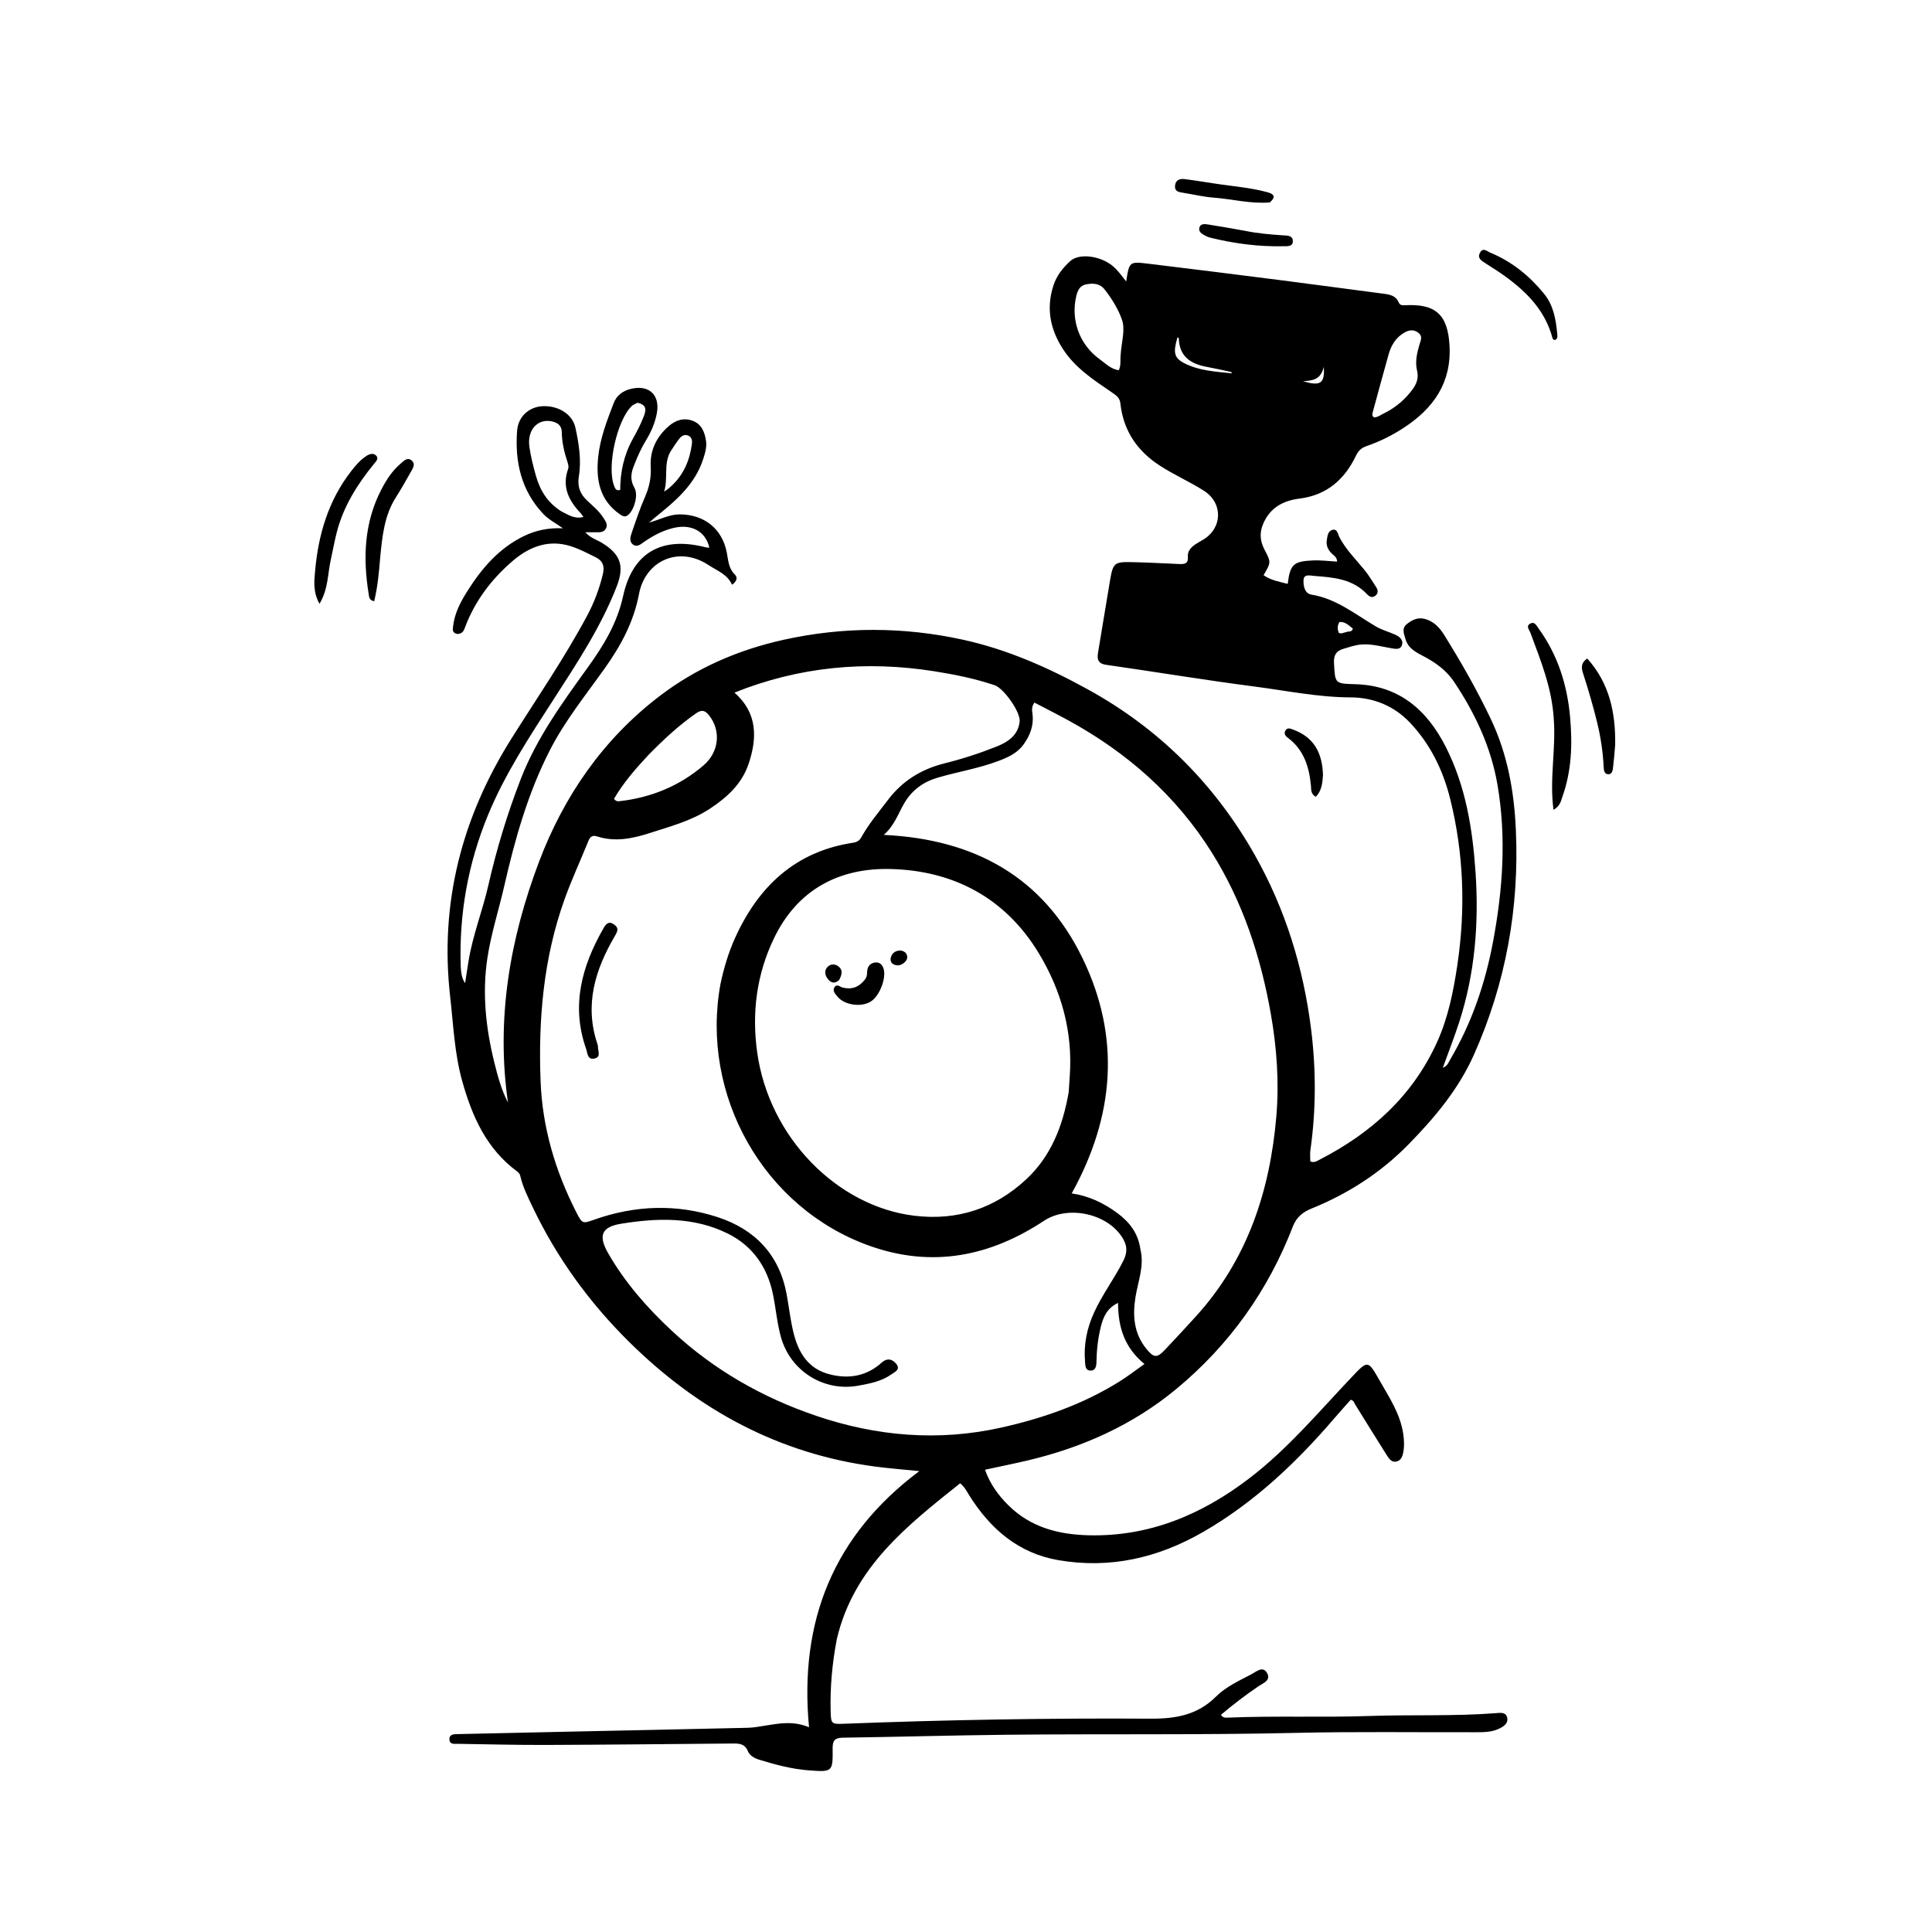 <svg version="1.1" id="Layer_1" xmlns="http://www.w3.org/2000/svg" xmlns:xlink="http://www.w3.org/1999/xlink" x="0px" y="0px"
	 width="100%" viewBox="0 0 1024 1024" enable-background="new 0 0 1024 1024" xml:space="preserve">
<path fill="#000000" opacity="1" stroke="none" 
	d="
M443.557,868.658 
	C441.045,881.699 439.917,894.437 440.267,907.308 
	C440.434,913.463 440.728,913.878 446.792,913.645 
	C501.071,911.556 555.38,910.589 609.686,910.93 
	C623.185,911.015 634.667,909.008 644.436,899.291 
	C649.79,893.965 656.769,890.815 663.395,887.324 
	C665.968,885.968 669.345,882.747 671.611,886.81 
	C673.776,890.693 669.358,892.139 666.973,893.769 
	C660.111,898.463 653.521,903.475 647.143,908.87 
	C648.189,910.712 649.85,910.423 651.206,910.367 
	C676.025,909.34 700.871,910.364 725.68,909.51 
	C747.99,908.742 770.334,909.718 792.62,908.026 
	C795.044,907.842 798.208,907.229 798.857,910.515 
	C799.47,913.616 796.763,915.208 794.31,916.343 
	C790.267,918.214 785.878,918.109 781.546,918.12 
	C750.048,918.203 718.538,917.737 687.055,918.459 
	C635.906,919.634 584.755,918.928 533.609,919.455 
	C504.624,919.753 475.644,920.6 446.66,921.013 
	C442.459,921.073 441.273,922.565 441.315,926.608 
	C441.444,939.213 441.303,939.272 428.539,938.313 
	C419.69,937.648 411.154,935.357 402.708,932.786 
	C400.149,932.007 397.418,930.65 396.401,928.166 
	C394.754,924.138 391.707,924.069 388.274,924.099 
	C355.283,924.382 322.293,924.739 289.301,924.857 
	C273.809,924.912 258.315,924.502 242.823,924.266 
	C240.918,924.237 238.285,924.789 238.197,921.881 
	C238.112,919.064 240.728,919.157 242.649,919.111 
	C262.299,918.636 281.95,918.23 301.601,917.812 
	C333.245,917.14 364.889,916.501 396.531,915.758 
	C399.658,915.684 402.778,915.039 405.886,914.56 
	C413.112,913.445 420.326,911.979 428.803,915.469 
	C423.485,859.233 441.726,813.815 487.257,779.721 
	C478.997,778.882 471.468,778.308 463.992,777.326 
	C412.805,770.606 369.991,747.316 333.566,711.349 
	C312.371,690.421 295.144,666.673 282.32,639.787 
	C279.765,634.431 277.088,629.068 275.739,623.217 
	C275.491,622.137 274.891,621.483 274.062,620.872 
	C257.736,608.829 250.129,591.509 244.91,572.732 
	C240.873,558.209 240.302,543.22 238.609,528.357 
	C232.951,478.678 244.716,433.343 271.184,391.286 
	C284.752,369.725 299.233,348.712 311.26,326.199 
	C314.967,319.258 317.698,311.944 319.541,304.286 
	C320.528,300.183 319.577,297.207 315.529,295.26 
	C309.821,292.514 304.25,289.375 297.91,288.409 
	C287.721,286.857 279.043,291.042 271.741,297.302 
	C260.763,306.715 252.051,318.076 246.747,331.761 
	C246.214,333.135 245.865,334.686 244.433,335.502 
	C243.355,336.117 242.183,336.216 241.099,335.569 
	C239.675,334.719 239.985,333.353 240.137,332.003 
	C240.904,325.188 243.963,319.263 247.517,313.609 
	C255.242,301.321 264.472,290.473 277.88,284.033 
	C284.116,281.037 290.791,279.68 298.371,280.003 
	C294.606,277.323 290.874,275.436 288.144,272.59 
	C276.268,260.204 272.831,244.8 274.078,228.314 
	C274.668,220.515 280.669,215.595 287.636,215.293 
	C295.829,214.937 303.394,219.376 304.992,226.721 
	C306.824,235.138 308.211,243.823 306.814,252.462 
	C305.977,257.645 307.275,261.529 310.933,265.056 
	C314.042,268.053 317.504,270.765 319.824,274.485 
	C320.852,276.132 322.293,277.923 321.21,280.03 
	C320.013,282.359 317.662,282.131 315.484,282.107 
	C314,282.091 312.516,282.104 310.218,282.104 
	C313.044,285.248 316.437,286.12 319.224,287.839 
	C329.07,293.91 331.042,300.174 326.823,310.963 
	C318.448,332.382 305.895,351.37 293.496,370.567 
	C280.689,390.399 267.611,410.193 258.571,432.192 
	C248.04,457.823 243.268,484.523 244.194,512.227 
	C244.239,513.554 244.377,514.89 244.612,516.197 
	C244.905,517.821 245.344,519.418 246.5,521.085 
	C247.115,517.173 247.716,513.258 248.346,509.348 
	C250.553,495.654 255.762,482.743 258.819,469.273 
	C263.177,450.078 268.901,431.277 275.993,412.949 
	C284.431,391.147 298.094,372.405 311.658,353.58 
	C319.898,342.144 327.146,330.252 330.278,315.856 
	C335.316,292.695 350.943,284.106 374.03,290.092 
	C374.625,290.246 375.269,290.216 375.971,290.28 
	C374.035,281.652 366.512,277.562 357.022,279.809 
	C351.263,281.173 346.147,283.912 341.308,287.26 
	C339.579,288.456 337.664,290.262 335.47,288.591 
	C333.402,287.016 334.096,284.527 334.775,282.543 
	C336.984,276.085 339.148,269.585 341.879,263.342 
	C344.136,258.181 345.223,253.12 344.898,247.425 
	C344.405,238.79 347.893,231.542 354.473,225.846 
	C358.143,222.668 362.326,221.307 366.982,222.976 
	C371.81,224.706 373.473,228.926 374.19,233.558 
	C374.713,236.934 373.729,240.102 372.694,243.323 
	C368.257,257.126 357.689,265.787 347.023,274.4 
	C346.279,275.001 345.572,275.647 344.038,276.97 
	C350.15,275.273 354.815,272.607 360.329,272.63 
	C373.189,272.685 382.683,280.144 385.183,292.703 
	C386.015,296.883 386.057,301.194 389.518,304.545 
	C391.056,306.036 390.573,308.187 387.995,309.918 
	C385.451,304.317 380.1,302.507 375.631,299.55 
	C359.616,288.95 341.991,297.375 338.707,314.741 
	C335.878,329.697 329.044,342.263 320.494,354.274 
	C310.451,368.38 299.506,381.925 291.564,397.382 
	C279.842,420.196 272.944,444.701 267.264,469.609 
	C264.343,482.42 260.24,494.98 258.295,507.995 
	C255.528,526.514 257.488,544.804 261.943,562.895 
	C263.756,570.261 265.717,577.564 269.233,584.369 
	C262.879,540.321 270.168,497.893 285.63,456.928 
	C298.782,422.085 319.493,391.985 349.422,369.066 
	C369.023,354.056 391.278,344.43 415.31,339.104 
	C446.992,332.083 478.88,332.145 510.474,339.079 
	C533.84,344.206 555.593,353.826 576.626,365.413 
	C614.623,386.346 643.961,415.775 665.161,453.331 
	C681.314,481.947 690.848,513.01 694.906,545.473 
	C697.569,566.768 697.567,588.326 694.523,609.732 
	C694.249,611.661 694.487,613.663 694.487,615.559 
	C696.508,616.461 697.969,615.389 699.378,614.666 
	C726.847,600.566 748.766,580.856 761.702,552.281 
	C767.589,539.279 770.361,525.355 772.442,511.349 
	C776.82,481.887 775.846,452.577 768.673,423.608 
	C764.892,408.342 758.18,394.476 747.249,382.954 
	C738.751,373.998 727.755,369.664 715.84,369.627 
	C698.559,369.573 681.783,366.066 664.834,363.867 
	C638.591,360.462 612.472,356.11 586.272,352.362 
	C581.694,351.708 581.44,349.168 582.019,345.678 
	C584.031,333.536 586.018,321.391 588.067,309.256 
	C590.012,297.738 590.043,297.68 602.025,297.993 
	C609.682,298.193 617.333,298.606 624.986,298.941 
	C627.744,299.062 629.928,298.885 629.586,295.031 
	C629.33,292.144 631.279,290.074 633.58,288.513 
	C634.956,287.579 636.439,286.806 637.861,285.939 
	C648.008,279.755 648.246,266.582 638.11,260.11 
	C630.538,255.275 622.248,251.684 614.678,246.76 
	C602.582,238.893 595.383,228.141 593.821,213.786 
	C593.5,210.834 591.668,209.597 589.548,208.143 
	C579.814,201.463 569.837,195.127 563.241,184.786 
	C556.555,174.304 554.466,163.376 558.298,151.432 
	C559.983,146.179 563.299,141.966 567.235,138.392 
	C571.992,134.073 582.996,135.546 589.549,140.813 
	C592.397,143.102 594.459,146.098 596.892,149.195 
	C598.523,138.658 598.537,138.543 608.684,139.775 
	C631.961,142.6 655.231,145.495 678.49,148.465 
	C696.982,150.826 715.452,153.362 733.939,155.764 
	C737.065,156.17 739.887,156.943 741.254,160.114 
	C741.898,161.607 742.821,161.896 744.382,161.803 
	C760.992,160.815 767.397,166.816 768.281,183.279 
	C769.339,202.989 759.689,216.503 744.015,226.741 
	C737.859,230.762 731.314,234.044 724.348,236.418 
	C721.679,237.328 719.993,238.804 718.711,241.494 
	C712.669,254.176 703.129,262.488 688.724,264.274 
	C679.834,265.377 672.934,269.281 669.376,277.948 
	C667.471,282.588 667.906,286.956 670.251,291.389 
	C673.766,298.037 673.65,298.099 669.719,304.882 
	C673.591,307.568 678.067,308.314 682.508,309.474 
	C683.789,299.2 685.522,297.483 695.829,297.042 
	C700.068,296.86 704.338,297.432 708.708,297.667 
	C708.63,295.192 706.772,294.339 705.575,293.086 
	C703.712,291.135 702.806,288.885 703.236,286.265 
	C703.581,284.165 703.772,281.505 706.148,280.863 
	C708.9,280.119 709.069,283.103 709.887,284.676 
	C713.32,291.281 718.579,296.435 723.207,302.102 
	C725.514,304.926 727.402,308.101 729.39,311.175 
	C730.371,312.69 730.631,314.35 729.053,315.683 
	C727.395,317.083 725.799,316.273 724.626,315.013 
	C716.989,306.808 706.77,306.014 696.591,305.261 
	C694.54,305.109 691.114,304.031 690.905,307.37 
	C690.718,310.376 691.47,314.575 695.064,315.156 
	C708.281,317.292 718.266,325.578 729.252,332.034 
	C732.374,333.868 735.993,334.844 739.335,336.323 
	C741.758,337.395 744.009,339.104 743.025,341.992 
	C742.15,344.564 739.422,343.916 737.338,343.567 
	C731.28,342.553 725.296,340.671 719.06,341.948 
	C716.626,342.446 714.251,343.239 711.861,343.938 
	C708.084,345.043 706.83,347.45 707.048,351.452 
	C707.646,362.397 707.482,362.331 718.405,362.645 
	C741.536,363.309 756.341,376.295 766.268,395.825 
	C776.877,416.698 780.518,439.417 782.073,462.436 
	C783.893,489.393 781.768,516.056 773.353,541.932 
	C770.756,549.916 767.679,557.743 764.725,565.91 
	C767.187,565.061 767.776,563.042 768.756,561.372 
	C780.101,542.056 787.187,521.225 791.32,499.255 
	C796.534,471.542 798.472,443.722 793.672,415.82 
	C790.265,396.009 781.837,378.065 770.716,361.416 
	C766.657,355.341 760.861,351.119 754.396,347.765 
	C750.401,345.693 746.344,343.615 744.941,338.733 
	C744.152,335.989 742.819,333.098 745.549,330.871 
	C748.267,328.654 751.309,327.025 755.177,328.042 
	C760.102,329.336 763.147,332.821 765.627,336.819 
	C774.496,351.119 782.831,365.699 790.085,380.923 
	C798.999,399.632 802.525,419.371 803.441,439.879 
	C805.295,481.355 798.113,521.085 781.216,559.011 
	C773.094,577.241 760.591,592.185 746.702,606.381 
	C731.808,621.604 714.592,632.672 695.023,640.605 
	C690.777,642.326 687.227,644.927 685.263,650.018 
	C672.173,683.956 651.647,712.801 623.659,736.028 
	C600.428,755.307 573.488,767.321 544.195,774.185 
	C537.09,775.85 529.931,777.288 522.077,778.985 
	C524.771,786.664 529.23,792.685 534.657,798.027 
	C546.309,809.497 560.972,813.3 576.695,813.723 
	C608.967,814.592 636.893,802.846 662.103,783.587 
	C682.352,768.119 698.667,748.649 716.066,730.293 
	C725.107,720.755 724.917,720.652 731.381,731.978 
	C736.413,740.795 742.081,749.301 743.69,759.646 
	C744.207,762.97 744.402,766.29 743.796,769.587 
	C743.402,771.733 742.675,774.01 740.255,774.622 
	C737.67,775.277 736.243,773.215 735.112,771.429 
	C729.407,762.427 723.833,753.343 718.203,744.294 
	C717.698,743.482 717.61,742.328 715.889,741.905 
	C713.117,745.043 710.125,748.344 707.226,751.724 
	C687.037,775.258 664.747,796.37 637.695,811.967 
	C613.808,825.74 588.257,831.658 560.863,826.898 
	C539.78,823.235 524.952,810.392 513.82,792.738 
	C512.501,790.645 511.484,788.333 508.904,786.164 
	C480.876,808.548 452.537,830.544 443.557,868.658 
M381.847,521.645 
	C383.624,513.139 386.12,504.781 389.691,496.929 
	C402.025,469.811 421.555,451.314 452.1,446.677 
	C454.047,446.382 455.479,445.635 456.477,443.835 
	C460.451,436.668 465.75,430.436 470.669,423.934 
	C478.325,413.814 488.442,407.618 500.694,404.571 
	C510.071,402.24 519.266,399.261 528.244,395.675 
	C534.376,393.225 539.649,389.625 540.438,382.449 
	C540.993,377.397 531.976,364.799 527.218,363.195 
	C516.773,359.673 506.03,357.496 495.151,355.777 
	C458.85,350.042 423.55,353.346 389.284,367.099 
	C401.402,377.756 401.486,390.89 396.772,404.874 
	C393.18,415.532 385.323,422.653 376.266,428.622 
	C366.526,435.041 355.347,438.004 344.419,441.521 
	C335.284,444.46 326.034,446.391 316.499,443.33 
	C314.137,442.572 312.826,443.345 311.897,445.641 
	C307.716,455.981 303,466.123 299.237,476.61 
	C288.04,507.81 285.265,540.278 286.521,573.08 
	C287.457,597.507 294.287,620.628 305.405,642.416 
	C308.666,648.806 308.767,648.621 315.199,646.361 
	C336.767,638.783 358.713,638.026 380.356,645.101 
	C400.106,651.557 413.118,665.021 416.961,686.141 
	C418.152,692.682 418.9,699.323 420.429,705.781 
	C423.018,716.708 428.178,725.67 440.203,728.551 
	C450.268,730.963 459.423,729.284 467.233,722.281 
	C470.239,719.586 472.936,720.307 475.014,722.844 
	C477.516,725.898 474.204,727.187 472.368,728.494 
	C467.203,732.169 461.09,733.288 455.027,734.415 
	C436.589,737.842 418.88,726.634 413.896,708.625 
	C411.842,701.205 411.228,693.551 409.698,686.052 
	C406.753,671.619 398.947,660.407 385.862,653.88 
	C367.809,644.874 348.346,645.475 329.107,648.62 
	C318.723,650.318 317.061,655.024 322.312,664.191 
	C331.245,679.787 342.966,693.118 356.09,705.356 
	C378.286,726.051 404.104,740.735 432.588,750.411 
	C464.517,761.256 497.248,764.09 530.538,756.682 
	C552.807,751.727 574.069,744.296 593.489,732.14 
	C597.912,729.372 602.048,726.147 606.589,722.94 
	C595.985,714.307 592.6,703.351 592.599,690.557 
	C586.57,693.413 584.67,698.305 583.4,703.483 
	C581.93,709.478 581.246,715.597 581.147,721.787 
	C581.112,723.967 580.776,726.564 577.839,726.424 
	C575.188,726.297 575.261,723.723 575.095,721.791 
	C574.308,712.622 576.085,703.965 579.924,695.578 
	C584.311,685.997 590.717,677.595 595.408,668.204 
	C597.242,664.533 597.648,661.1 595.629,657.288 
	C588.298,643.439 566.445,638.381 553.362,647.029 
	C524.795,665.912 494.161,672.1 461.118,660.395 
	C404.551,640.356 371.146,580.293 381.847,521.645 
M604.473,662.318 
	C606.568,670.996 603.189,679.093 601.841,687.411 
	C600.244,697.272 600.932,706.71 607.559,714.858 
	C611.571,719.79 613.202,719.897 617.465,715.392 
	C622.956,709.589 628.384,703.725 633.762,697.818 
	C661.099,667.792 673.076,631.402 676.469,591.869 
	C678.02,573.787 676.756,555.583 673.606,537.603 
	C668.267,507.124 658.748,478.103 642.243,451.797 
	C623.318,421.633 597.375,398.824 566.232,381.807 
	C560.309,378.571 554.278,375.53 548.263,372.382 
	C546.486,374.805 547.084,376.836 547.29,378.741 
	C547.937,384.737 545.901,389.866 542.485,394.615 
	C539.091,399.331 534.058,401.498 528.877,403.441 
	C518.558,407.31 507.659,409.065 497.117,412.133 
	C489.407,414.377 483.423,418.684 479.305,425.682 
	C476.049,431.214 474.099,437.51 468.425,442.512 
	C516.541,444.775 552.913,464.865 573.774,507.893 
	C594.216,550.06 590.546,591.866 568.022,632.524 
	C576.793,633.781 585.029,637.556 592.445,643.129 
	C598.624,647.772 603.245,653.499 604.473,662.318 
M566.437,578.828 
	C566.623,576.003 566.796,573.177 566.997,570.352 
	C568.674,546.745 562.483,524.812 550.44,504.998 
	C532.817,476.003 505.53,461.46 472.178,460.595 
	C444.739,459.883 422.67,471.461 410.227,497.301 
	C401.025,516.412 398.409,536.7 401.309,557.661 
	C407.579,602.989 443.868,639.447 484.653,644.368 
	C507.41,647.114 527.349,640.495 543.923,625.06 
	C556.923,612.954 563.299,597.036 566.437,578.828 
M343.667,400.172 
	C336.88,407.413 330.415,414.899 325.447,423.348 
	C326.511,424.979 327.81,424.71 328.883,424.583 
	C345.351,422.641 360.18,416.499 372.754,405.793 
	C381.306,398.512 382.108,387.239 375.952,379.326 
	C373.863,376.641 372.127,375.863 368.987,378.042 
	C359.901,384.347 351.875,391.811 343.667,400.172 
M594.005,187.649 
	C594.39,181.537 596.536,174.811 594.679,169.48 
	C592.724,163.868 589.246,158.161 585.303,153.234 
	C582.871,150.196 579.294,150.015 575.697,150.709 
	C572.436,151.338 571.244,153.743 570.518,156.676 
	C567.362,169.423 572.046,182.62 582.892,190.43 
	C585.992,192.663 588.815,195.685 592.983,196.224 
	C594.293,193.523 593.62,190.981 594.005,187.649 
M297.526,271.032 
	C301.094,272.744 304.465,275.304 309.215,273.992 
	C308.541,273.058 308.215,272.477 307.77,272.008 
	C301.428,265.331 297.712,257.955 301.14,248.485 
	C301.492,247.514 301.196,246.164 300.846,245.106 
	C299.112,239.866 297.822,234.56 297.753,229 
	C297.71,225.57 295.567,223.999 292.491,223.342 
	C284.993,221.741 279.358,227.817 280.572,236.695 
	C281.267,241.782 282.57,246.813 283.935,251.776 
	C286.065,259.519 289.875,266.222 297.526,271.032 
M734.254,218.727 
	C739.968,215.778 744.725,211.684 748.561,206.551 
	C750.809,203.543 752.043,200.39 751.057,196.353 
	C749.933,191.752 751.041,187.079 752.352,182.61 
	C753.026,180.315 754.197,178.235 751.731,176.353 
	C749.255,174.465 746.75,174.881 744.287,176.316 
	C739.859,178.896 737.365,182.956 736.02,187.733 
	C733.141,197.958 730.371,208.213 727.586,218.463 
	C727.333,219.395 727.051,220.436 728.255,221.212 
	C730.269,221.245 731.821,219.833 734.254,218.727 
M355.492,239.139 
	C351.512,245.852 354.26,253.536 351.992,260.528 
	C353.58,259.639 354.691,258.647 355.79,257.642 
	C362.353,251.635 365.568,243.972 366.71,235.326 
	C366.958,233.447 366.683,231.579 364.539,230.794 
	C362.683,230.116 361.218,231.088 360.158,232.394 
	C358.598,234.317 357.285,236.44 355.492,239.139 
M651.561,196.933 
	C647.675,196.118 643.807,195.208 639.901,194.507 
	C631.245,192.956 625.014,189.097 624.791,179.229 
	C624.788,179.09 624.333,178.961 624.087,178.831 
	C621.676,186.958 622.279,189.787 627.938,192.632 
	C635.632,196.5 644.16,196.951 652.542,197.842 
	C653.007,197.891 653.047,197.454 652.58,197.224 
	C652.432,197.152 652.266,197.118 651.561,196.933 
M713.719,334.959 
	C714.797,334.458 716.486,335.228 717.044,333.179 
	C714.932,331.539 713.042,329.443 709.936,329.675 
	C708.7,331.707 708.839,333.579 709.609,335.424 
	C710.911,336.097 711.954,335.34 713.719,334.959 
M690.627,202.063 
	C699.751,204.741 702.282,203.381 701.627,194.429 
	C699.991,201.509 695.516,201.679 690.627,202.063 
z"/>
<path fill="#000000" opacity="1" stroke="none" 
	d="
M336.23,246.234 
	C334.374,250.574 333.859,254.324 336.224,258.477 
	C338.331,262.178 336.417,269.35 333.46,272.444 
	C331.644,274.344 330.295,273.821 328.344,272.445 
	C317.683,264.926 315.847,254.09 317.045,242.301 
	C318.062,232.295 321.707,222.935 325.287,213.615 
	C326.833,209.589 329.998,207.257 334.101,206.185 
	C343.825,203.644 349.948,209.213 348.14,219.006 
	C347.193,224.134 345.136,228.884 342.435,233.304 
	C339.988,237.306 338.057,241.521 336.23,246.234 
M337.856,213.489 
	C336.853,214.044 335.676,214.416 334.874,215.181 
	C326.952,222.736 321.49,247.603 325.537,257.603 
	C325.996,258.735 326.37,260.272 328.728,259.711 
	C328.715,250.222 330.708,241.088 335.403,232.622 
	C337.499,228.842 339.547,224.989 341.1,220.97 
	C342.199,218.125 343.445,214.593 337.856,213.489 
z"/>
<path fill="#000000" opacity="1" stroke="none" 
	d="
M823.524,380.982 
	C822.564,364.68 816.624,350.165 811.199,335.508 
	C810.564,333.791 808.49,331.721 811.284,330.398 
	C813.409,329.393 814.401,331.616 815.454,333.068 
	C825.599,347.062 830.625,362.83 832.171,379.942 
	C833.475,394.365 833.025,408.542 828.093,422.313 
	C827.293,424.549 826.983,427.186 823.384,429.208 
	C821.177,412.771 824.752,397.043 823.524,380.982 
z"/>
<path fill="#000000" opacity="1" stroke="none" 
	d="
M175.391,296.406 
	C173.607,304.154 174.088,312.109 169.333,320.043 
	C165.824,313.646 166.539,308.069 166.992,302.85 
	C168.673,283.472 174.007,265.286 186.185,249.647 
	C188.535,246.629 191.028,243.696 194.289,241.598 
	C195.895,240.565 197.913,239.982 199.364,241.478 
	C200.929,243.093 199.261,244.582 198.271,245.797 
	C189.363,256.737 181.945,268.485 178.443,282.338 
	C177.303,286.849 176.435,291.429 175.391,296.406 
z"/>
<path fill="#000000" opacity="1" stroke="none" 
	d="
M201.516,295.435 
	C200.87,303.549 200.141,311.185 198.318,318.678 
	C195.647,318.106 195.666,316.435 195.435,315.016 
	C192.298,295.725 192.975,276.897 202.287,259.127 
	C204.93,254.083 208.014,249.377 212.412,245.664 
	C214.046,244.285 215.84,242.242 218.042,243.948 
	C220.491,245.845 218.818,248.215 217.7,250.198 
	C215.169,254.686 212.649,259.19 209.873,263.527 
	C203.716,273.145 202.634,284.048 201.516,295.435 
z"/>
<path fill="#000000" opacity="1" stroke="none" 
	d="
M856.08,394.83 
	C855.709,399.105 855.428,402.916 854.957,406.704 
	C854.758,408.303 854.502,410.441 852.371,410.365 
	C850.277,410.29 850.064,408.168 849.982,406.545 
	C849.581,398.563 848.431,390.732 846.52,382.944 
	C844.381,374.224 841.892,365.628 839.118,357.101 
	C838.216,354.328 837.574,351.587 841.267,349.026 
	C852.952,362.012 856.344,377.554 856.08,394.83 
z"/>
<path fill="#000000" opacity="1" stroke="none" 
	d="
M790.76,134.275 
	C802.001,139.152 810.865,146.508 818.336,155.638 
	C823.31,161.716 824.619,169.057 825.332,176.561 
	C825.448,177.776 825.801,179.246 824.462,180.091 
	C823.521,180.344 823.025,179.807 822.858,179.181 
	C818.644,163.376 807.537,153.141 794.706,144.307 
	C792.381,142.707 789.923,141.301 787.584,139.719 
	C785.555,138.346 782.734,137.018 784.433,133.947 
	C786.219,130.719 788.418,133.577 790.76,134.275 
z"/>
<path fill="#000000" opacity="1" stroke="none" 
	d="
M673,107.293 
	C662.753,108.123 653.181,105.493 643.43,104.77 
	C637.977,104.365 632.592,103.061 627.173,102.188 
	C624.976,101.834 622.607,101.58 622.78,98.566 
	C622.954,95.531 625.266,94.601 627.736,94.906 
	C634.498,95.74 641.211,96.969 647.965,97.883 
	C655.872,98.953 663.825,99.747 671.555,101.827 
	C674.563,102.637 676.904,103.948 673,107.293 
z"/>
<path fill="#000000" opacity="1" stroke="none" 
	d="
M659.666,122.302 
	C666.628,123.732 673.259,124.276 679.91,124.726 
	C682.122,124.876 685.252,124.661 685.235,127.859 
	C685.218,130.881 682.212,130.463 680.176,130.508 
	C667.138,130.8 654.316,129.116 641.668,126.021 
	C640.704,125.785 639.741,125.434 638.867,124.968 
	C637.073,124.012 634.99,122.816 635.738,120.491 
	C636.433,118.33 638.824,118.751 640.556,119.017 
	C646.802,119.976 653.019,121.128 659.666,122.302 
z"/>
<path fill="#000000" opacity="1" stroke="none" 
	d="
M701.209,410.896 
	C700.9,415.279 700.469,419.16 697.408,422.328 
	C694.641,420.803 695.017,418.479 694.827,416.453 
	C693.894,406.545 691.147,397.528 682.757,391.181 
	C681.528,390.25 680.346,389.065 681.205,387.397 
	C682.259,385.348 683.958,386.183 685.551,386.77 
	C696.573,390.83 700.909,399.303 701.209,410.896 
z"/>
<path fill="#000000" opacity="1" stroke="none" 
	d="
M316.722,553.598 
	C316.855,554.184 316.926,554.35 316.915,554.51 
	C316.756,556.897 318.913,560.362 314.865,561.084 
	C311.338,561.712 311.443,558.167 310.668,555.975 
	C302.563,533.046 308.354,512.092 319.868,491.979 
	C321.1,489.827 322.551,487.974 325.393,489.949 
	C328.083,491.819 327.486,493.355 325.91,496.054 
	C315.525,513.842 309.547,532.487 316.722,553.598 
z"/>
<path fill="#000000" opacity="1" stroke="none" 
	d="
M458.393,519.217 
	C459.954,517.369 459.352,515.401 459.785,513.666 
	C460.329,511.486 461.904,510.299 464.087,510.125 
	C465.926,509.979 467.21,510.944 468.013,512.618 
	C470.221,517.222 466.59,527.571 461.613,530.778 
	C456.527,534.056 447.489,532.754 443.806,528.142 
	C442.694,526.748 441.074,525.187 442.27,523.29 
	C443.549,521.26 445.184,523.06 446.672,523.435 
	C451.338,524.615 455.185,523.321 458.393,519.217 
z"/>
<path fill="#000000" opacity="1" stroke="none" 
	d="
M444.705,519.498 
	C441.746,521.986 439.753,520.382 438.322,518.241 
	C437.075,516.376 436.972,514.027 438.762,512.337 
	C440.372,510.815 442.566,510.872 444.262,512.122 
	C446.942,514.095 446.249,516.686 444.705,519.498 
z"/>
<path fill="#000000" opacity="1" stroke="none" 
	d="
M479.898,504.882 
	C481.549,507.013 480.912,508.647 479.472,510.03 
	C477.928,511.512 476.023,512.095 473.96,511.281 
	C472.348,510.645 471.757,509.236 472.14,507.616 
	C472.646,505.476 474.096,504.189 476.298,503.86 
	C477.485,503.682 478.617,503.88 479.898,504.882 
z"/>
</svg>